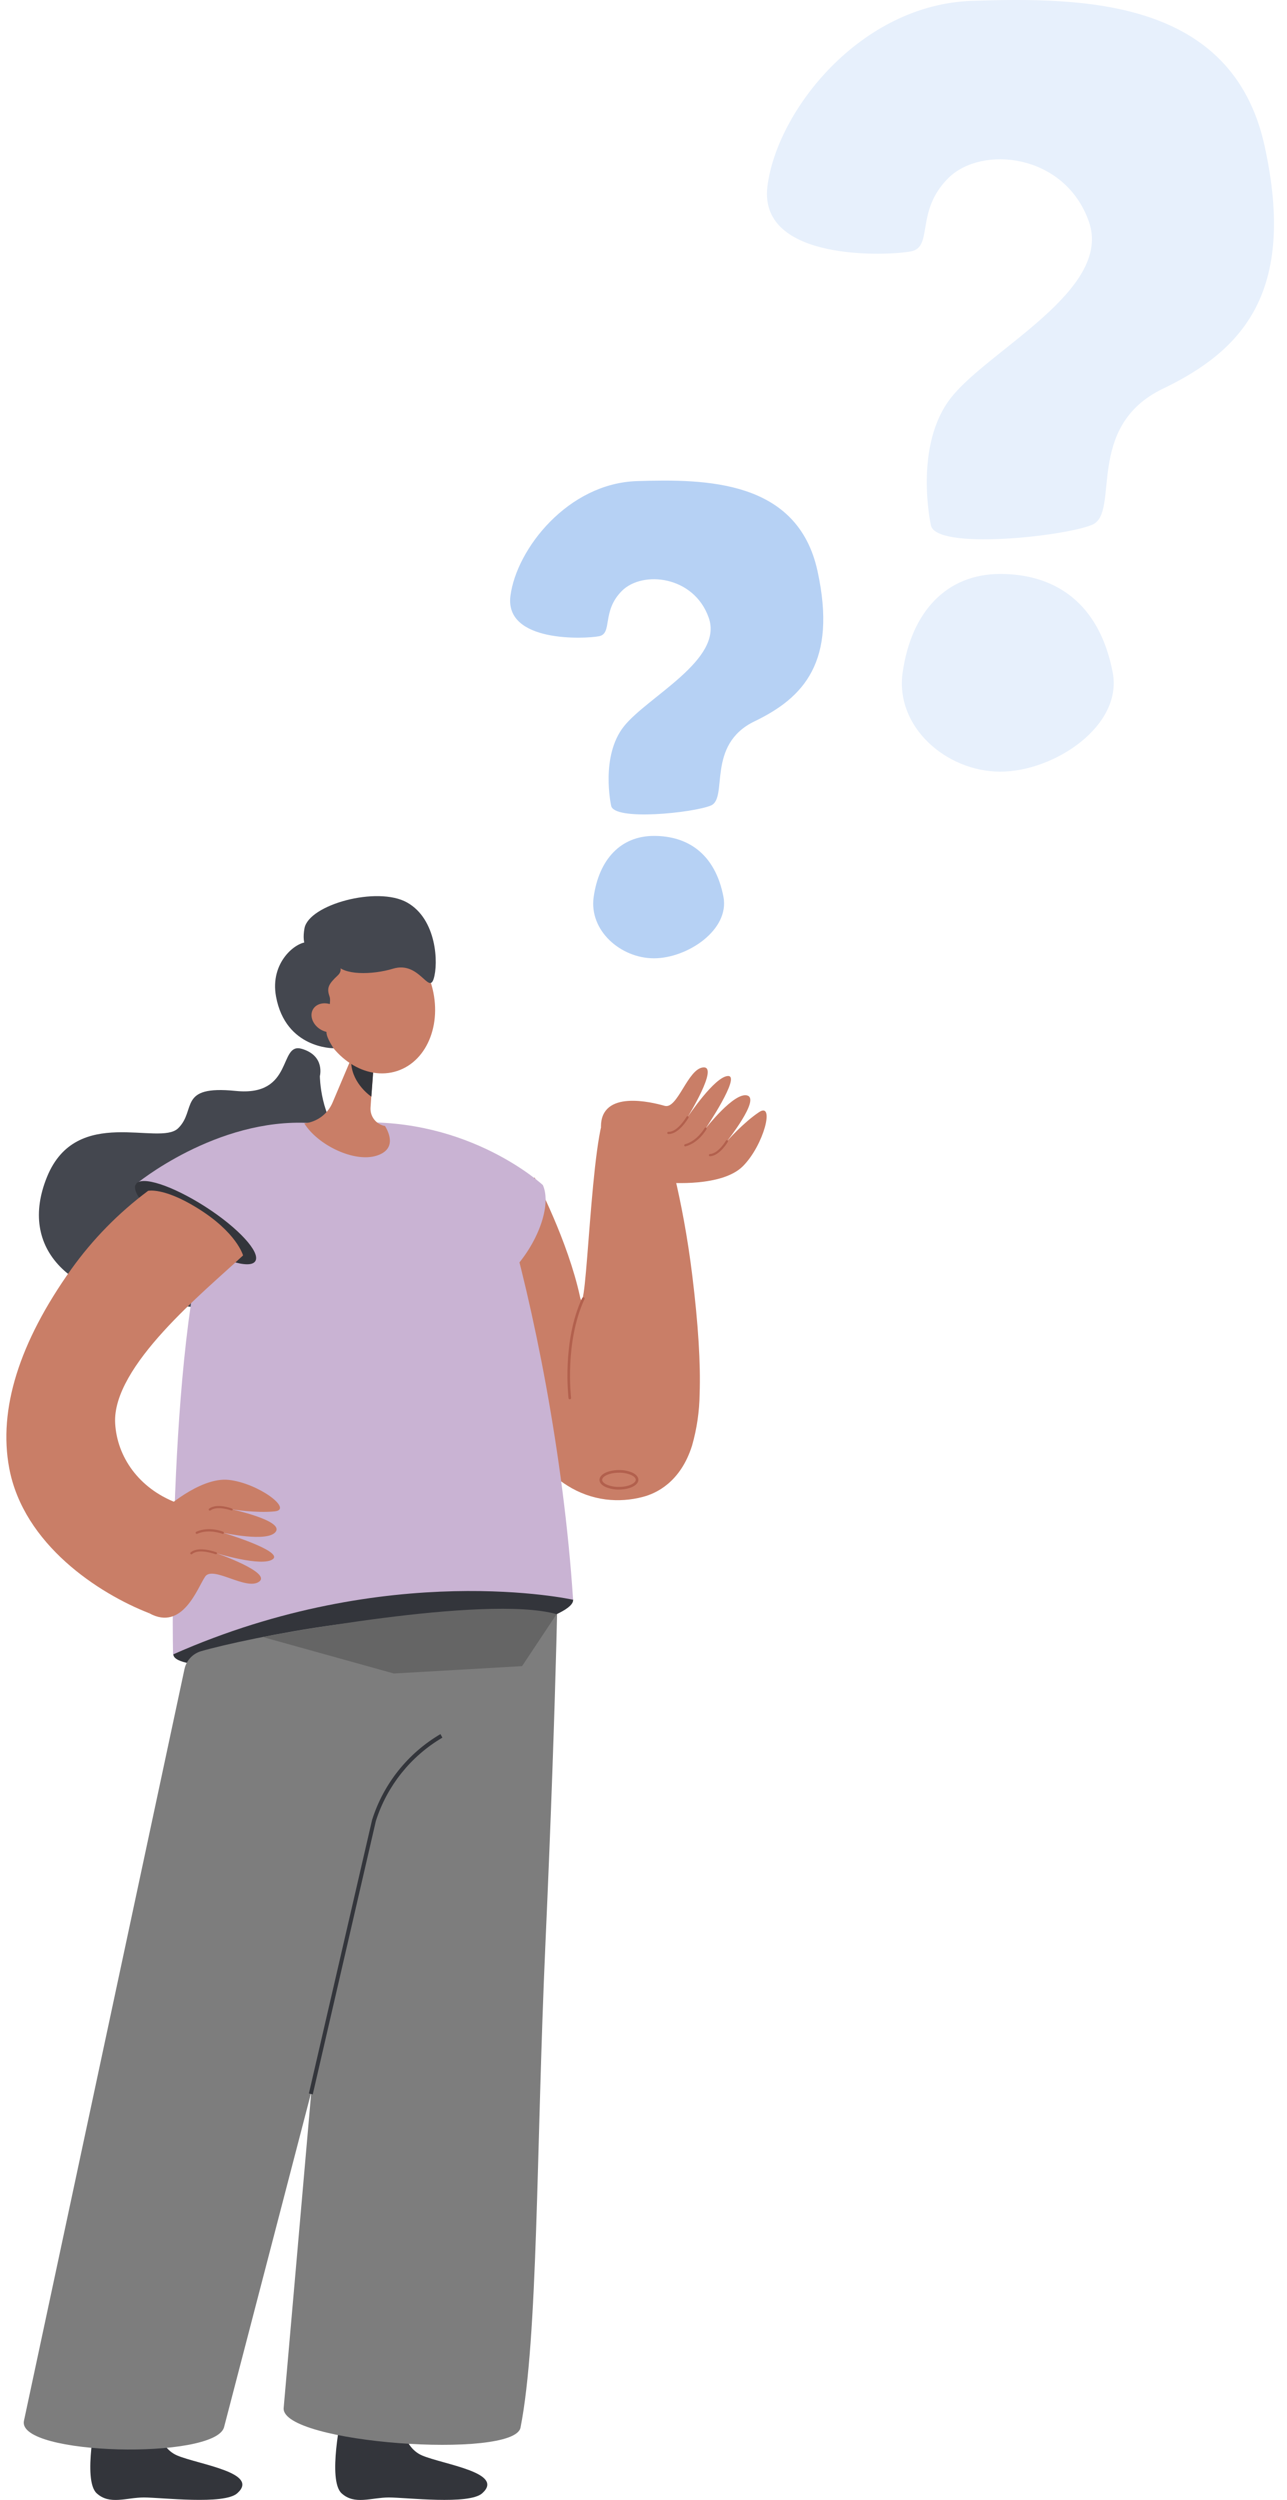 <svg width="68" height="132" viewBox="0 0 68 132" fill="none" xmlns="http://www.w3.org/2000/svg">
<path d="M49.181 27.71C49.181 27.71 48.251 23.508 50.269 20.973C52.286 18.437 58.802 15.297 57.53 11.696C56.257 8.095 51.865 7.654 50.105 9.404C48.344 11.154 49.327 13.037 48.139 13.272C46.951 13.507 40.04 13.836 40.549 9.83C41.057 5.823 45.478 0.234 51.373 0.044C57.269 -0.146 65.11 -0.064 66.816 7.703C68.522 15.47 65.612 18.521 61.441 20.526C57.271 22.531 59.211 27.085 57.703 27.71C56.195 28.336 49.362 29.065 49.181 27.71Z" fill="#E7F0FC"/>
<path d="M47.69 35.524C48.143 32.311 50 30.305 52.851 30.305C55.701 30.305 58.073 31.787 58.79 35.498C59.338 38.327 55.7 40.744 52.851 40.744C50.001 40.744 47.288 38.377 47.69 35.524Z" fill="#E7F0FC"/>
<path d="M32.004 79.172C31.284 79.079 30.593 78.829 29.979 78.441C27.915 77.153 26.53 74.433 25.49 69.62C25.011 67.405 23.611 64.734 23.597 64.707L28.249 62.174C28.322 62.31 30.007 65.518 30.646 68.472C31.007 70.145 31.201 59.593 32.09 58.594C32.635 57.99 34.835 58.989 34.835 58.989C35.188 60.348 36.063 63.141 36.579 67.361C36.892 69.915 37.022 72.011 36.966 73.59C36.955 74.516 36.82 75.437 36.566 76.328C35.961 78.251 34.685 78.848 33.981 79.033C33.337 79.206 32.666 79.254 32.004 79.172Z" fill="#C97E67"/>
<path d="M32.697 78.65C32.456 78.654 32.218 78.608 31.996 78.515C31.789 78.419 31.674 78.286 31.674 78.138C31.674 77.849 32.127 77.621 32.7 77.62C32.943 77.613 33.185 77.66 33.408 77.755C33.615 77.851 33.728 77.985 33.73 78.133C33.73 78.422 33.277 78.648 32.703 78.65H32.697ZM32.706 77.76C32.18 77.76 31.816 77.959 31.816 78.138C31.816 78.225 31.904 78.317 32.058 78.388C32.262 78.474 32.481 78.515 32.701 78.511C33.225 78.511 33.591 78.31 33.591 78.133C33.591 78.044 33.502 77.952 33.349 77.882C33.147 77.797 32.929 77.755 32.709 77.76H32.706Z" fill="#B2604D"/>
<path d="M30.106 73.884C30.089 73.884 30.073 73.878 30.06 73.867C30.048 73.856 30.04 73.841 30.038 73.824C30.038 73.794 29.68 70.847 30.758 68.537C30.766 68.521 30.78 68.508 30.797 68.502C30.815 68.496 30.834 68.496 30.85 68.504C30.867 68.512 30.879 68.526 30.885 68.544C30.891 68.561 30.89 68.58 30.882 68.596C29.825 70.871 30.171 73.777 30.174 73.806C30.175 73.815 30.174 73.824 30.172 73.832C30.17 73.841 30.166 73.85 30.16 73.857C30.155 73.864 30.148 73.87 30.14 73.874C30.133 73.879 30.124 73.882 30.115 73.883L30.106 73.884Z" fill="#B2604D"/>
<path d="M16.9 56.82C16.9 56.82 17.191 55.744 15.945 55.379C14.699 55.013 15.554 57.915 12.457 57.602C9.361 57.289 10.405 58.614 9.409 59.576C8.414 60.538 4.047 58.326 2.489 62.129C0.93 65.932 3.676 68.726 9.085 68.926C14.493 69.125 12.358 72.149 16.939 70.465C21.52 68.781 19.49 61.378 18.203 60.215C16.916 59.052 16.9 56.82 16.9 56.82Z" fill="#44474F"/>
<path d="M21.137 127.485C21.137 127.485 21.18 129.176 22.306 129.652C23.433 130.128 26.699 130.558 25.478 131.647C24.777 132.271 21.477 131.868 20.545 131.868C19.613 131.868 18.733 132.28 18.047 131.647C17.292 130.951 18.047 127.485 18.047 127.485C18.047 127.485 18.851 127.911 19.574 127.891C20.613 127.864 21.137 127.485 21.137 127.485Z" fill="#33353B"/>
<path d="M8.195 127.485C8.195 127.485 8.236 129.176 9.364 129.652C10.493 130.128 13.757 130.558 12.536 131.646C11.835 132.27 8.537 131.868 7.605 131.868C6.673 131.868 5.792 132.279 5.107 131.646C4.351 130.95 5.107 127.485 5.107 127.485C5.107 127.485 5.91 127.911 6.634 127.891C7.674 127.864 8.195 127.485 8.195 127.485Z" fill="#33353B"/>
<path d="M29.514 81.142C29.514 81.142 29.434 88.933 28.816 102.681C28.333 113.459 28.433 123.447 27.502 128.181C27.168 129.874 14.855 129.012 14.987 127.148L17.902 93.849L18.459 83.308L29.514 81.142Z" fill="#7D7D7D"/>
<path d="M9.158 87.368C9.261 88.229 14.06 88.123 19.935 87.368C25.811 86.613 30.383 85.321 30.28 84.46C30.177 83.599 25.438 83.494 19.564 84.249C13.69 85.004 9.056 86.508 9.158 87.368Z" fill="#33353B"/>
<path d="M22.77 86.196L11.835 128.172C11.309 129.883 0.936 129.654 1.262 127.837L9.746 88.135C9.792 87.914 9.897 87.71 10.049 87.543C10.201 87.376 10.395 87.254 10.611 87.188C12.963 86.499 23.001 84.498 22.77 86.196Z" fill="#7D7D7D"/>
<path d="M11.411 63.092C11.411 63.092 12.527 59.285 18.472 59.501C21.733 59.62 25.165 58.688 26.693 63.881C28.173 68.904 29.777 76.775 30.28 84.468C30.28 84.468 20.546 82.302 9.142 87.356C9.142 87.351 8.801 70.037 11.411 63.092Z" fill="#C9B3D3"/>
<path d="M7.17 62.532L10.898 65.639C10.898 65.639 24.945 69.264 27.002 67.16C28.41 65.711 29.162 63.645 28.683 62.574C28.683 62.574 24.827 58.986 18.73 59.277C17.949 59.329 17.165 59.335 16.384 59.295C11.41 59.011 7.17 62.532 7.17 62.532Z" fill="#C9B3D3"/>
<path d="M16.525 110.586L16.32 110.538L19.659 96.094C20.261 94.189 21.548 92.574 23.271 91.562L23.375 91.748C21.7 92.732 20.448 94.3 19.859 96.151L16.525 110.586Z" fill="#33353B"/>
<path d="M16.091 59.312C16.414 59.278 16.721 59.158 16.982 58.965C17.242 58.772 17.446 58.512 17.572 58.214L18.386 56.294L18.623 55.738L20.01 52.464L19.769 55.856L19.618 57.894L19.578 58.474C19.561 58.701 19.628 58.927 19.768 59.107C19.907 59.288 20.108 59.41 20.333 59.451H20.342C20.588 59.858 20.929 60.688 19.91 61.017C18.711 61.404 16.773 60.448 16.076 59.312H16.091Z" fill="#C97E67"/>
<path d="M18.557 56.157C18.637 57.25 19.614 57.9 19.614 57.9H19.622L19.773 55.862C19.418 55.726 18.555 56.137 18.557 56.157Z" fill="#33353B"/>
<path d="M20.987 56.548C22.637 56.004 23.425 53.894 22.747 51.834C22.068 49.774 20.18 48.544 18.53 49.088C16.879 49.632 16.091 51.742 16.77 53.802C17.448 55.862 19.336 57.092 20.987 56.548Z" fill="#C97E67"/>
<path d="M13.882 86.436C13.882 86.436 25.606 84.163 29.408 85.228L27.585 87.972L20.808 88.362L13.882 86.436Z" fill="#656565"/>
<path d="M17.744 50.876C18.084 51.509 19.673 51.48 20.774 51.145C22.149 50.733 22.65 52.504 22.912 51.686C23.173 50.867 23.078 48.53 21.507 47.651C19.936 46.772 16.314 47.762 16.087 49.018C15.754 50.868 17.454 50.334 17.744 50.876Z" fill="#44474F"/>
<path d="M16.274 49.743C16.274 49.743 17.248 49.648 17.351 50.069C17.454 50.491 18.351 51.032 17.847 51.501C17.342 51.971 17.255 52.175 17.415 52.624C17.525 52.936 17.224 53.823 17.25 54.521C17.261 54.823 17.625 55.347 17.625 55.347C17.625 55.347 15.092 55.383 14.584 52.616C14.253 50.816 15.629 49.715 16.274 49.743Z" fill="#44474F"/>
<path d="M17.051 54.417C17.504 54.622 17.98 54.488 18.123 54.114C18.266 53.741 18.022 53.276 17.573 53.071C17.125 52.865 16.643 53.001 16.499 53.373C16.356 53.744 16.602 54.213 17.051 54.417Z" fill="#C97E67"/>
<path d="M13.49 66.589C13.203 67.051 11.557 66.516 9.812 65.396C8.068 64.275 6.888 62.993 7.175 62.526C7.462 62.059 9.11 62.6 10.855 63.719C12.599 64.838 13.779 66.128 13.49 66.589Z" fill="#33353B"/>
<path d="M8.562 79.801C8.562 79.801 10.525 77.972 12.084 78.139C13.643 78.307 15.504 79.699 14.519 79.801C13.534 79.902 12.24 79.693 12.24 79.693C12.24 79.693 14.986 80.285 14.572 80.873C14.158 81.461 11.774 80.926 11.774 80.926C11.774 80.926 14.987 81.894 14.416 82.325C13.845 82.755 11.412 82.003 11.412 82.003C11.412 82.003 14.365 83.024 13.691 83.513C13.018 84.003 11.249 82.652 10.841 83.244C10.433 83.837 9.649 86.149 7.888 85.181L8.562 79.801Z" fill="#C97E67"/>
<path d="M12.239 79.752C12.233 79.754 12.226 79.754 12.22 79.752C12.212 79.752 11.487 79.481 11.117 79.752C11.111 79.757 11.104 79.76 11.096 79.761C11.089 79.763 11.081 79.763 11.074 79.761C11.066 79.76 11.059 79.757 11.053 79.753C11.047 79.749 11.041 79.743 11.037 79.737C11.028 79.725 11.025 79.709 11.028 79.694C11.03 79.679 11.038 79.665 11.05 79.656C11.47 79.354 12.227 79.638 12.259 79.656C12.273 79.661 12.285 79.672 12.292 79.686C12.298 79.7 12.299 79.717 12.294 79.731C12.287 79.739 12.279 79.745 12.269 79.749C12.26 79.752 12.249 79.754 12.239 79.752Z" fill="#B2604D"/>
<path d="M10.394 80.989C10.383 80.989 10.372 80.986 10.362 80.98C10.353 80.974 10.346 80.965 10.341 80.955C10.335 80.94 10.335 80.924 10.34 80.91C10.346 80.895 10.357 80.884 10.371 80.878C11.034 80.576 11.764 80.864 11.794 80.878C11.808 80.884 11.819 80.895 11.826 80.909C11.832 80.923 11.832 80.939 11.827 80.953C11.825 80.96 11.821 80.967 11.815 80.972C11.81 80.978 11.804 80.983 11.797 80.986C11.79 80.989 11.782 80.99 11.774 80.991C11.767 80.991 11.759 80.989 11.752 80.986C11.752 80.986 11.037 80.707 10.418 80.986C10.41 80.989 10.402 80.99 10.394 80.989Z" fill="#B2604D"/>
<path d="M11.41 82.065C11.404 82.066 11.397 82.066 11.391 82.065C11.382 82.065 10.521 81.739 10.152 82.054C10.147 82.06 10.14 82.064 10.133 82.067C10.127 82.07 10.119 82.071 10.111 82.071C10.104 82.071 10.096 82.07 10.089 82.067C10.082 82.064 10.076 82.06 10.071 82.054C10.06 82.043 10.054 82.028 10.054 82.013C10.054 81.997 10.06 81.982 10.071 81.971C10.491 81.612 11.385 81.947 11.43 81.961C11.444 81.967 11.455 81.978 11.461 81.992C11.468 82.006 11.468 82.022 11.463 82.036C11.458 82.045 11.45 82.053 11.441 82.058C11.431 82.063 11.421 82.065 11.41 82.065Z" fill="#B2604D"/>
<path d="M35.323 62.446C35.323 62.446 38.151 62.689 39.258 61.57C40.365 60.451 40.943 58.171 40.112 58.718C39.282 59.265 38.409 60.259 38.409 60.259C38.409 60.259 40.174 58.043 39.484 57.842C38.794 57.641 37.279 59.59 37.279 59.59C37.279 59.59 39.172 56.783 38.462 56.813C37.752 56.844 36.329 58.986 36.329 58.986C36.329 58.986 37.99 56.303 37.164 56.359C36.338 56.415 35.805 58.584 35.119 58.389C34.433 58.194 31.752 57.528 31.752 59.489L35.323 62.446Z" fill="#C97E67"/>
<path d="M37.514 61.052C37.499 61.051 37.484 61.046 37.474 61.036C37.463 61.026 37.456 61.012 37.455 60.997C37.454 60.982 37.459 60.967 37.469 60.955C37.479 60.944 37.494 60.937 37.509 60.935C37.962 60.905 38.356 60.232 38.359 60.226C38.363 60.219 38.368 60.213 38.374 60.208C38.38 60.203 38.387 60.2 38.395 60.198C38.402 60.196 38.41 60.196 38.418 60.197C38.425 60.198 38.433 60.2 38.439 60.204C38.452 60.213 38.462 60.225 38.465 60.24C38.469 60.255 38.467 60.271 38.459 60.285C38.442 60.315 38.03 61.019 37.517 61.052H37.514Z" fill="#B2604D"/>
<path d="M36.209 60.532C36.196 60.532 36.183 60.528 36.173 60.521C36.163 60.513 36.156 60.502 36.153 60.49C36.149 60.475 36.151 60.459 36.158 60.446C36.166 60.432 36.179 60.422 36.193 60.417C36.847 60.239 37.225 59.57 37.23 59.564C37.233 59.557 37.238 59.551 37.244 59.546C37.25 59.541 37.257 59.538 37.264 59.536C37.271 59.533 37.279 59.533 37.287 59.534C37.294 59.535 37.301 59.538 37.308 59.541C37.321 59.549 37.331 59.562 37.335 59.577C37.339 59.592 37.337 59.608 37.329 59.621C37.314 59.65 36.924 60.339 36.224 60.528L36.209 60.532Z" fill="#B2604D"/>
<path d="M35.333 59.878H35.323C35.314 59.88 35.306 59.879 35.297 59.877C35.289 59.874 35.282 59.87 35.275 59.865C35.269 59.859 35.263 59.852 35.26 59.845C35.256 59.837 35.254 59.829 35.254 59.82C35.254 59.812 35.256 59.803 35.26 59.795C35.263 59.788 35.269 59.781 35.275 59.775C35.282 59.77 35.289 59.766 35.297 59.763C35.306 59.761 35.314 59.761 35.323 59.762H35.332C35.81 59.762 36.273 58.97 36.277 58.963C36.285 58.95 36.298 58.94 36.313 58.936C36.328 58.932 36.343 58.935 36.356 58.943C36.37 58.95 36.379 58.963 36.383 58.978C36.387 58.993 36.385 59.009 36.377 59.022C36.359 59.053 35.878 59.878 35.333 59.878Z" fill="#B2604D"/>
<path d="M7.888 85.181C5.204 84.137 1.242 81.545 0.487 77.519C-0.094 74.419 1.008 70.888 3.763 67.019C4.895 65.437 6.266 64.039 7.826 62.876C7.826 62.876 8.634 62.685 10.394 63.766C12.521 65.071 12.842 66.288 12.842 66.288C10.796 68.196 5.909 72.134 6.085 75.159C6.187 76.929 7.338 78.576 9.293 79.335L7.888 85.181Z" fill="#C97E67"/>
<path d="M32.288 42.529C32.288 42.529 31.714 39.931 32.962 38.357C34.209 36.783 38.233 34.842 37.447 32.617C36.662 30.392 33.946 30.114 32.86 31.198C31.774 32.281 32.382 33.448 31.652 33.593C30.922 33.738 26.649 33.945 26.97 31.462C27.29 28.979 30.015 25.518 33.656 25.402C37.298 25.286 42.142 25.335 43.193 30.145C44.244 34.954 42.45 36.843 39.87 38.085C37.29 39.327 38.493 42.147 37.558 42.533C36.623 42.92 32.398 43.364 32.288 42.529Z" fill="#B6D1F4"/>
<path d="M31.366 47.368C31.646 45.377 32.794 44.136 34.553 44.136C36.313 44.136 37.78 45.054 38.224 47.35C38.56 49.102 36.315 50.599 34.553 50.599C32.792 50.599 31.119 49.134 31.366 47.368Z" fill="#B6D1F4"/>
</svg>
